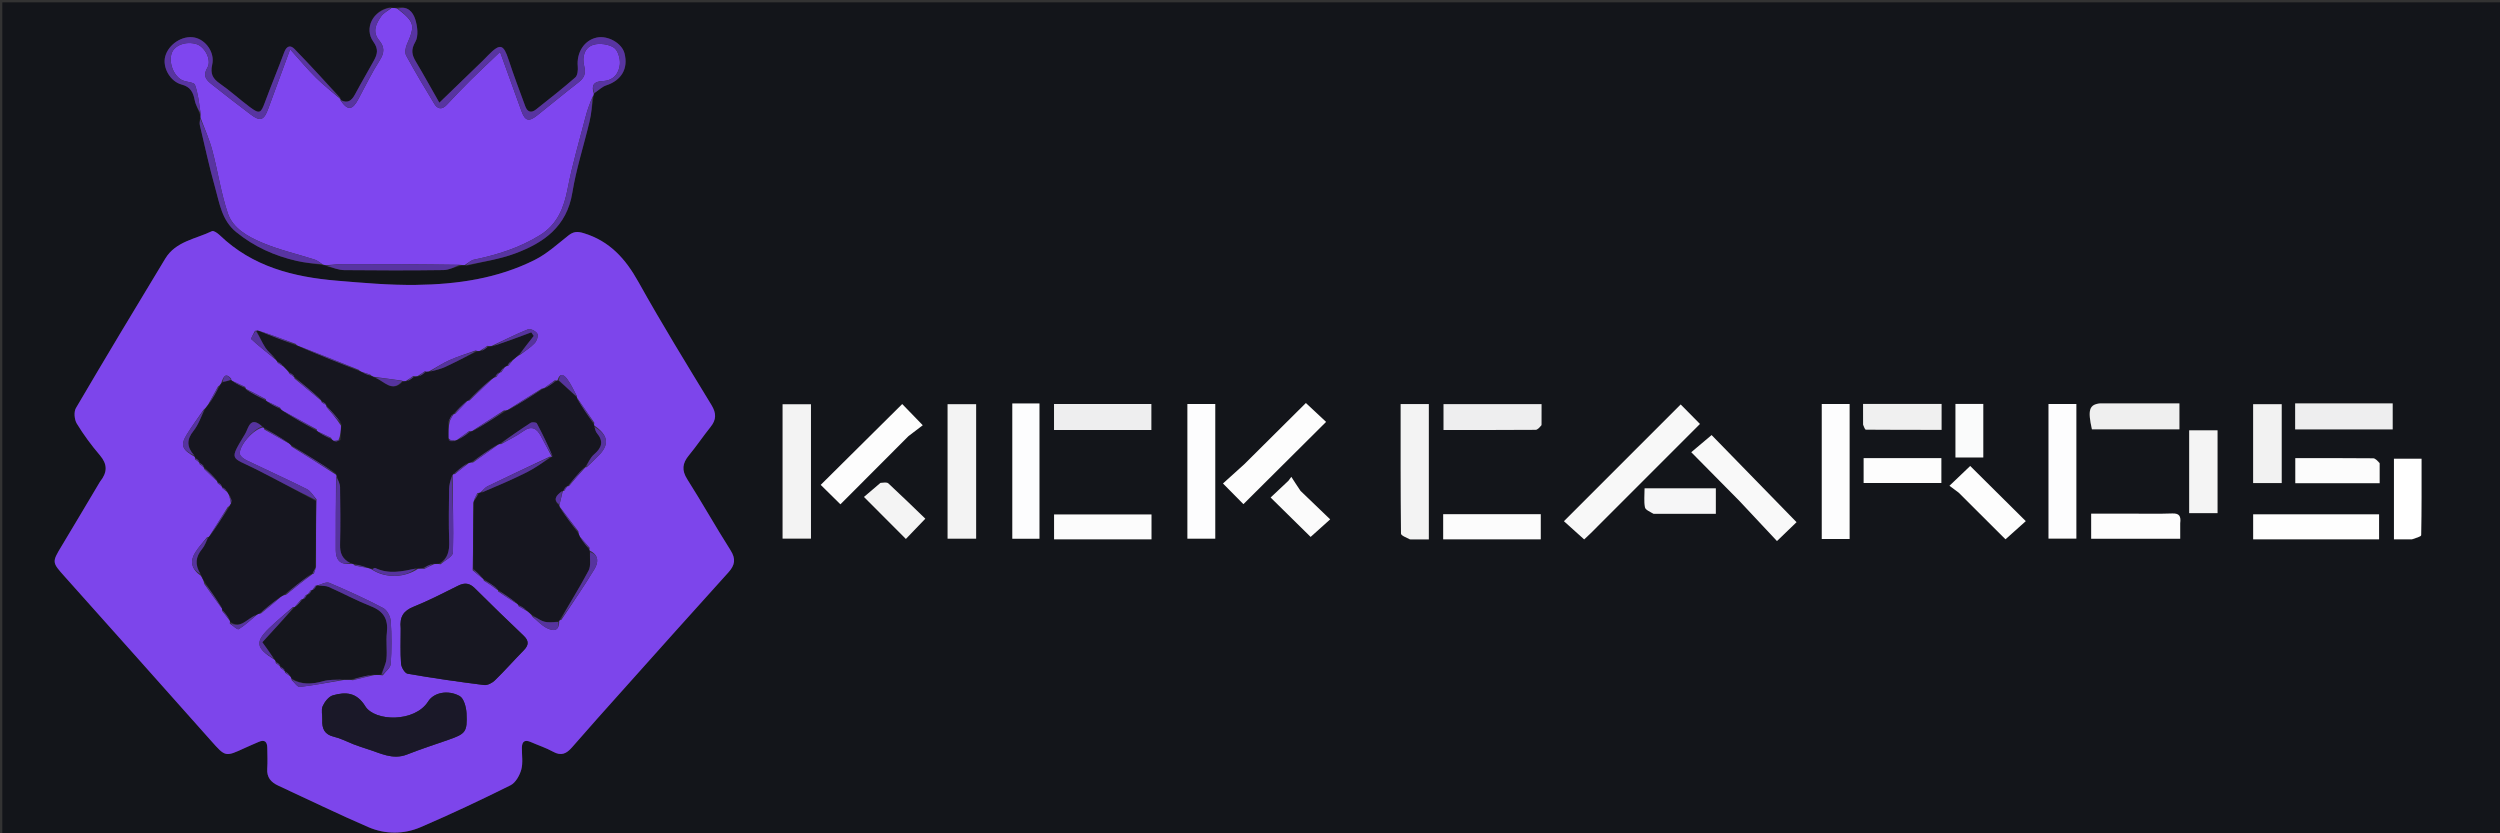 <svg version="1.1" id="Layer_1" xmlns="http://www.w3.org/2000/svg" xmlns:xlink="http://www.w3.org/1999/xlink" x="0px" y="0px"
	 width="120%" viewBox="0 0 1080 360" enable-background="new 0 0 1080 360" xml:space="preserve">
<rect x="0" y="0" width="1080" height="360" fill="#333333" stroke="none"/>
<path fill="#13151A" opacity="1" stroke="none" 
	d="
M820,361 
	C546.667,361 273.833,361 1,361 
	C1,241 1,121 1,1 
	C361,1 721,1 1081,1 
	C1081,121 1081,241 1081,361 
	C994.167,361 907.333,361 820,361 
M147,42.999 
	C147,42.999 147.126,42.872 147.011,42.194 
	C140.431,35.168 133.927,28.068 127.221,21.164 
	C125.431,19.322 123.793,19.881 122.807,22.537 
	C120.103,29.817 117.109,36.99 114.421,44.276 
	C112.684,48.982 112.099,49.358 107.952,46.27 
	C103.562,43 99.51,39.263 95.023,36.143 
	C91.907,33.977 90.75,31.924 91.668,27.926 
	C92.885,22.624 88.849,17.165 83.993,16.206 
	C78.821,15.185 72.794,19.101 71.371,24.406 
	C70.12,29.071 73.461,35.206 78.505,36.529 
	C82.24,37.509 83.453,39.819 84.103,43.218 
	C84.512,45.358 85.687,47.351 86.535,49.942 
	C86.588,50.293 86.641,50.643 86.32,51.603 
	C86.318,52.43 86.152,53.296 86.338,54.078 
	C88.463,63.026 90.387,72.033 92.886,80.877 
	C94.837,87.781 95.781,95.169 102.043,100.263 
	C109.801,106.573 118.571,110.511 128.189,112.711 
	C131.805,113.539 135.534,113.872 139.827,114.565 
	C140.246,114.562 140.665,114.558 141.554,115.16 
	C143.953,115.695 146.347,116.667 148.751,116.692 
	C163.005,116.839 177.262,116.871 191.514,116.672 
	C193.99,116.637 196.449,115.32 199.548,114.643 
	C199.965,114.581 200.382,114.52 201.638,114.763 
	C208.611,113.056 215.822,111.989 222.506,109.505 
	C234.893,104.902 244.875,97.904 247.255,83.204 
	C248.935,72.829 252.26,62.727 254.685,52.464 
	C255.493,49.044 255.788,45.502 256.426,41.49 
	C256.453,41.133 256.48,40.776 257.055,40.017 
	C258.668,38.94 260.143,37.442 261.918,36.86 
	C268.463,34.715 271.486,29.611 269.776,23.01 
	C268.648,18.657 262.628,15.23 257.842,16.218 
	C252.409,17.339 249.017,22.672 249.594,28.683 
	C249.746,30.266 249.523,32.581 248.514,33.464 
	C243.025,38.27 237.251,42.754 231.542,47.305 
	C229.425,48.992 227.809,48.341 226.923,45.928 
	C224.474,39.262 221.938,32.621 219.733,25.873 
	C217.5,19.043 216.093,18.613 210.982,23.775 
	C210.162,24.603 209.367,25.456 208.53,26.265 
	C202.473,32.124 196.408,37.975 189.795,44.359 
	C186.35,38.309 183.103,32.414 179.659,26.637 
	C177.919,23.721 177.417,21.518 179.426,18.065 
	C180.864,15.595 180.336,11.337 179.371,8.295 
	C178.41,5.268 176.068,2.337 171.158,3.366 
	C170.499,3.392 169.839,3.417 168.428,3.202 
	C161.178,4.396 157.12,12.256 161.324,18.057 
	C163.592,21.185 163.018,23.44 161.55,26.12 
	C158.86,31.032 155.996,35.851 153.358,40.79 
	C151.865,43.586 150.091,44.818 147,42.999 
M43.027,208.413 
	C37.579,217.545 32.163,226.695 26.675,235.803 
	C22.371,242.944 22.395,242.864 28.067,249.211 
	C49.132,272.782 70.175,296.373 91.173,320.005 
	C97.379,326.989 97.294,327.052 105.765,323.124 
	C107.718,322.219 109.716,321.413 111.681,320.532 
	C114.338,319.34 115.442,320.438 115.468,323.088 
	C115.498,326.087 115.652,329.098 115.449,332.083 
	C115.192,335.842 117.058,337.946 120.237,339.411 
	C133.194,345.384 146.015,351.669 159.113,357.313 
	C166.452,360.476 174.434,360.475 181.773,357.313 
	C194.869,351.67 207.786,345.584 220.552,339.229 
	C222.737,338.141 224.498,334.987 225.197,332.443 
	C226.006,329.493 225.405,326.162 225.455,322.997 
	C225.498,320.226 226.785,319.446 229.337,320.572 
	C232.527,321.981 235.893,323.055 238.925,324.739 
	C242.44,326.692 244.712,325.613 247.109,322.851 
	C254.305,314.557 261.646,306.387 268.967,298.201 
	C284.163,281.213 299.334,264.202 314.634,247.307 
	C317.515,244.126 317.982,241.474 315.565,237.67 
	C309.154,227.581 303.3,217.138 296.895,207.044 
	C294.402,203.116 294.795,200.11 297.597,196.712 
	C300.873,192.74 303.752,188.442 306.974,184.422 
	C309.511,181.255 309.497,178.495 307.334,174.939 
	C296.637,157.354 285.833,139.815 275.822,121.84 
	C270.24,111.817 263.418,104.163 252.144,100.724 
	C249.309,99.859 247.666,100.059 245.484,101.785 
	C240.821,105.473 236.305,109.615 231.065,112.253 
	C215.001,120.342 197.494,122.844 179.773,123.078 
	C168.337,123.228 156.86,122.21 145.44,121.246 
	C126.73,119.667 109.045,115.185 94.93,101.608 
	C94.029,100.742 92.285,99.516 91.607,99.846 
	C84.566,103.266 75.935,104.22 71.402,111.711 
	C58.421,133.16 45.498,154.646 32.812,176.27 
	C31.841,177.925 32.123,181.25 33.173,182.978 
	C36.094,187.789 39.491,192.37 43.148,196.659 
	C46.446,200.527 46.5,203.994 43.027,208.413 
M687.487,230.044 
	C703.236,214.292 718.985,198.54 734.375,183.148 
	C731.366,180.104 728.533,177.239 726.054,174.732 
	C709.414,191.372 692.634,208.151 675.627,225.158 
	C678.303,227.565 681.225,230.194 684.367,233.021 
	C685.096,232.338 686.042,231.451 687.487,230.044 
M609.583,233.025 
	C612.177,233.025 614.772,233.025 617.251,233.025 
	C617.251,213.102 617.251,193.798 617.251,174.55 
	C613.048,174.55 609.285,174.55 605.08,174.55 
	C605.08,193.383 605.033,211.942 605.231,230.498 
	C605.24,231.352 607.451,232.183 609.583,233.025 
M338.078,194.5 
	C338.078,207.262 338.078,220.023 338.078,232.682 
	C342.604,232.682 346.504,232.682 350.336,232.682 
	C350.336,213.105 350.336,193.871 350.336,174.65 
	C346.078,174.65 342.184,174.65 338.078,174.65 
	C338.078,181.185 338.078,187.343 338.078,194.5 
M421.687,214.499 
	C421.687,201.23 421.687,187.96 421.687,174.624 
	C417.14,174.624 413.246,174.624 409.361,174.624 
	C409.361,194.225 409.361,213.472 409.361,232.715 
	C413.55,232.715 417.45,232.715 421.687,232.715 
	C421.687,226.774 421.687,221.136 421.687,214.499 
M799.027,227.401 
	C799.027,209.844 799.027,192.288 799.027,174.532 
	C794.778,174.532 791.035,174.532 787.006,174.532 
	C787.006,194.062 787.006,213.369 787.006,232.839 
	C791.015,232.839 794.771,232.839 799.027,232.839 
	C799.027,231.254 799.027,229.816 799.027,227.401 
M884.959,194.5 
	C884.959,207.23 884.959,219.96 884.959,232.688 
	C889.356,232.688 893.243,232.688 896.982,232.688 
	C896.982,213.166 896.982,193.96 896.982,174.533 
	C892.96,174.533 889.219,174.533 884.959,174.533 
	C884.959,180.983 884.959,187.242 884.959,194.5 
M442.557,174.308 
	C440.787,174.308 439.016,174.308 437.321,174.308 
	C437.321,194.242 437.321,213.575 437.321,232.742 
	C441.454,232.742 445.222,232.742 449.044,232.742 
	C449.044,213.269 449.044,194.056 449.044,174.308 
	C447.048,174.308 445.266,174.308 442.557,174.308 
M512.959,189.505 
	C512.959,203.897 512.959,218.289 512.959,232.691 
	C517.346,232.691 521.233,232.691 524.987,232.691 
	C524.987,213.173 524.987,193.967 524.987,174.536 
	C520.97,174.536 517.228,174.536 512.959,174.536 
	C512.959,179.309 512.959,183.908 512.959,189.505 
M751.763,216.736 
	C757.156,222.504 762.549,228.272 767.649,233.726 
	C771.424,230.088 774.15,227.461 776.098,225.584 
	C763.617,212.784 751.145,199.993 739.411,187.959 
	C736.489,190.421 733.518,192.924 730.632,195.356 
	C737.715,202.525 744.489,209.381 751.763,216.736 
M537.297,200.797 
	C534.34,203.458 531.383,206.119 528.334,208.863 
	C531.789,212.356 534.573,215.17 537.155,217.78 
	C549.074,205.921 560.839,194.216 572.857,182.258 
	C570.047,179.63 567.169,176.939 564.142,174.108 
	C555.442,182.756 546.619,191.526 537.297,200.797 
M987.506,233.001 
	C1000.916,233.001 1014.325,233.001 1027.762,233.001 
	C1027.762,229.055 1027.762,225.645 1027.762,222.183 
	C1009.499,222.183 991.474,222.183 973.371,222.183 
	C973.371,225.869 973.371,229.264 973.371,233.001 
	C977.922,233.001 982.216,233.001 987.506,233.001 
M392.676,188.178 
	C394.769,186.603 396.862,185.027 398.619,183.704 
	C394.816,179.778 392.088,176.962 389.76,174.559 
	C377.968,186.252 366.19,197.933 354.559,209.467 
	C357.25,212.121 360.039,214.873 363.063,217.857 
	C372.718,208.18 382.447,198.429 392.676,188.178 
M468.513,185.759 
	C478.086,185.759 487.659,185.759 497.382,185.759 
	C497.382,181.666 497.382,178.143 497.382,174.524 
	C483.157,174.524 469.297,174.524 455.337,174.524 
	C455.337,178.333 455.337,181.87 455.337,185.758 
	C459.611,185.758 463.565,185.758 468.513,185.759 
M665.943,183.209 
	C665.943,180.307 665.943,177.404 665.943,174.597 
	C651.278,174.597 637.408,174.597 623.608,174.597 
	C623.608,178.474 623.608,182.001 623.608,185.753 
	C637.149,185.753 650.26,185.783 663.371,185.683 
	C664.225,185.676 665.072,184.667 665.943,183.209 
M1020.487,174.255 
	C1010.784,174.255 1001.082,174.255 991.508,174.255 
	C991.508,178.533 991.508,181.944 991.508,185.511 
	C1005.703,185.511 1019.568,185.511 1033.637,185.511 
	C1033.637,181.731 1033.637,178.201 1033.637,174.255 
	C1029.386,174.255 1025.433,174.255 1020.487,174.255 
M957.973,211.471 
	C957.973,202.909 957.973,194.348 957.973,185.914 
	C953.399,185.914 949.526,185.914 945.725,185.914 
	C945.725,198.105 945.725,209.864 945.725,221.663 
	C949.896,221.663 953.791,221.663 957.973,221.663 
	C957.973,218.394 957.973,215.426 957.973,211.471 
M634.526,233.005 
	C644.916,233.005 655.307,233.005 665.604,233.005 
	C665.604,228.951 665.604,225.553 665.604,222.145 
	C651.42,222.145 637.543,222.145 623.461,222.145 
	C623.461,225.789 623.461,229.181 623.461,233.005 
	C626.975,233.005 630.256,233.005 634.526,233.005 
M485.483,233.005 
	C489.418,233.005 493.352,233.005 497.438,233.005 
	C497.438,229.104 497.438,225.709 497.438,222.244 
	C483.194,222.244 469.211,222.244 455.358,222.244 
	C455.358,225.999 455.358,229.396 455.358,233.005 
	C465.274,233.005 474.881,233.005 485.483,233.005 
M906.786,174.257 
	C902.504,174.765 901.844,177.152 903.709,185.47 
	C916.277,185.47 928.853,185.47 941.507,185.47 
	C941.507,181.644 941.507,178.112 941.507,174.257 
	C929.999,174.257 918.865,174.257 906.786,174.257 
M985.692,190.502 
	C985.692,185.233 985.692,179.964 985.692,174.611 
	C981.156,174.611 977.265,174.611 973.356,174.611 
	C973.356,186.194 973.356,197.431 973.356,208.693 
	C977.538,208.693 981.433,208.693 985.692,208.693 
	C985.692,202.764 985.692,197.132 985.692,190.502 
M941.844,225.618 
	C942.225,222.979 941.48,221.716 938.421,221.826 
	C932.099,222.054 925.762,221.895 919.431,221.895 
	C914.014,221.895 908.597,221.895 903.388,221.895 
	C903.388,226.035 903.388,229.439 903.388,232.724 
	C916.321,232.724 928.913,232.724 941.844,232.724 
	C941.844,230.484 941.844,228.519 941.844,225.618 
M1042.405,232.999 
	C1043.639,232.396 1045.936,231.814 1045.948,231.186 
	C1046.167,220.161 1046.107,209.13 1046.107,198.161 
	C1041.702,198.161 1037.955,198.161 1034.186,198.161 
	C1034.186,209.874 1034.186,221.347 1034.186,232.999 
	C1036.832,232.999 1039.138,232.999 1042.405,232.999 
M804.86,183.851 
	C805.262,184.464 805.66,185.608 806.067,185.612 
	C816.973,185.709 827.88,185.69 838.759,185.69 
	C838.759,181.615 838.759,178.177 838.759,174.503 
	C827.452,174.503 816.382,174.503 804.847,174.503 
	C804.847,177.393 804.847,180.189 804.86,183.851 
M846.388,213.057 
	C853.19,219.835 859.991,226.614 866.371,232.972 
	C869.543,230.132 872.437,227.541 875.127,225.132 
	C866.917,216.984 858.924,209.052 851.128,201.314 
	C848.527,203.795 845.711,206.482 842.173,209.859 
	C843.467,210.792 844.679,211.667 846.388,213.057 
M1028,199.653 
	C1027.07,199.075 1026.145,198.002 1025.208,197.993 
	C1013.971,197.876 1002.733,197.917 991.573,197.917 
	C991.573,202.001 991.573,205.389 991.573,208.733 
	C1003.842,208.733 1015.756,208.733 1028.005,208.733 
	C1028.005,205.87 1028.005,203.241 1028,199.653 
M714.776,221.96 
	C723.537,221.96 732.298,221.96 741.236,221.96 
	C741.236,218.022 741.236,214.495 741.236,210.95 
	C730.844,210.95 720.804,210.95 710.465,210.95 
	C710.465,213.906 710.135,216.606 710.619,219.151 
	C710.828,220.252 712.719,221.034 714.776,221.96 
M824.496,197.921 
	C818.08,197.921 811.664,197.921 805.094,197.921 
	C805.094,201.774 805.094,205.163 805.094,208.653 
	C816.461,208.653 827.613,208.653 838.664,208.653 
	C838.664,204.932 838.664,201.538 838.664,197.921 
	C834.073,197.921 829.782,197.921 824.496,197.921 
M380.13,208.837 
	C377.752,210.854 375.374,212.871 373.241,214.681 
	C379.873,221.329 385.705,227.177 391.333,232.82 
	C393.857,230.192 396.547,227.39 399.731,224.075 
	C394.579,219.115 389.251,213.898 383.777,208.837 
	C383.13,208.238 381.686,208.5 380.13,208.837 
M844.763,188.442 
	C844.763,191.537 844.763,194.633 844.763,197.625 
	C849.168,197.625 853.046,197.625 856.776,197.625 
	C856.776,189.74 856.776,182.201 856.776,174.485 
	C852.736,174.485 848.995,174.485 844.763,174.485 
	C844.763,178.935 844.763,183.204 844.763,188.442 
M561.576,211.828 
	C560.335,209.888 559.093,207.948 557.852,206.008 
	C557.436,206.571 557.02,207.134 556.604,207.698 
	C553.848,210.289 551.093,212.881 548.917,214.927 
	C554.991,220.908 560.958,226.783 566.191,231.936 
	C568.538,229.83 571.331,227.323 574.626,224.365 
	C570.44,220.346 566.267,216.34 561.576,211.828 
z"/>
<path fill="#7D45EB" opacity="1" stroke="none" 
	d="
M43.203,208.089 
	C46.5,203.994 46.446,200.527 43.148,196.659 
	C39.491,192.37 36.094,187.789 33.173,182.978 
	C32.123,181.25 31.841,177.925 32.812,176.27 
	C45.498,154.646 58.421,133.16 71.402,111.711 
	C75.935,104.22 84.566,103.266 91.607,99.846 
	C92.285,99.516 94.029,100.742 94.93,101.608 
	C109.045,115.185 126.73,119.667 145.44,121.246 
	C156.86,122.21 168.337,123.228 179.773,123.078 
	C197.494,122.844 215.001,120.342 231.065,112.253 
	C236.305,109.615 240.821,105.473 245.484,101.785 
	C247.666,100.059 249.309,99.859 252.144,100.724 
	C263.418,104.163 270.24,111.817 275.822,121.84 
	C285.833,139.815 296.637,157.354 307.334,174.939 
	C309.497,178.495 309.511,181.255 306.974,184.422 
	C303.752,188.442 300.873,192.74 297.597,196.712 
	C294.795,200.11 294.402,203.116 296.895,207.044 
	C303.3,217.138 309.154,227.581 315.565,237.67 
	C317.982,241.474 317.515,244.126 314.634,247.307 
	C299.334,264.202 284.163,281.213 268.967,298.201 
	C261.646,306.387 254.305,314.557 247.109,322.851 
	C244.712,325.613 242.44,326.692 238.925,324.739 
	C235.893,323.055 232.527,321.981 229.337,320.572 
	C226.785,319.446 225.498,320.226 225.455,322.997 
	C225.405,326.162 226.006,329.493 225.197,332.443 
	C224.498,334.987 222.737,338.141 220.552,339.229 
	C207.786,345.584 194.869,351.67 181.773,357.313 
	C174.434,360.475 166.452,360.476 159.113,357.313 
	C146.015,351.669 133.194,345.384 120.237,339.411 
	C117.058,337.946 115.192,335.842 115.449,332.083 
	C115.652,329.098 115.498,326.087 115.468,323.088 
	C115.442,320.438 114.338,319.34 111.681,320.532 
	C109.716,321.413 107.718,322.219 105.765,323.124 
	C97.294,327.052 97.379,326.989 91.173,320.005 
	C70.175,296.373 49.132,272.782 28.067,249.211 
	C22.395,242.864 22.371,242.944 26.675,235.803 
	C32.163,226.695 37.579,217.545 43.203,208.089 
M86.096,199.88 
	C86.096,199.88 86.253,199.788 86.17,200.473 
	C86.836,200.922 87.502,201.371 88.016,201.984 
	C88.016,201.984 88.183,201.833 88.123,202.538 
	C90.035,204.392 91.948,206.247 93.938,208.056 
	C93.938,208.056 93.901,208.138 93.99,208.733 
	C94.583,209.205 95.175,209.677 95.84,210.16 
	C95.84,210.16 95.85,210.232 95.953,210.804 
	C96.534,211.255 97.116,211.706 98.163,212.566 
	C98.621,213.239 99.079,213.912 99.248,215.188 
	C99.432,215.782 99.616,216.377 99.75,217.531 
	C99.513,218.03 99.275,218.529 98.35,219.089 
	C95.741,223.203 93.131,227.318 90.356,231.785 
	C90.356,231.785 90.105,232.081 89.409,232.109 
	C87.719,234.263 85.837,236.296 84.382,238.598 
	C82.009,242.35 82.512,245.713 86.794,248.785 
	C87.365,249.716 87.937,250.646 88.275,252.298 
	C90.807,255.896 93.34,259.494 95.96,263.023 
	C95.96,263.023 95.899,263.116 95.902,263.835 
	C96.98,265.188 98.059,266.541 99.323,268.236 
	C99.323,268.236 99.425,268.612 99.249,269.377 
	C100.573,270.247 102.53,272.163 103.113,271.81 
	C105.88,270.133 108.271,267.839 111.16,265.442 
	C111.432,265.259 111.725,265.121 112.744,265.003 
	C115.545,262.75 118.346,260.497 121.44,257.763 
	C121.898,257.452 122.356,257.141 123.552,256.956 
	C127.319,253.922 131.085,250.888 134.998,248 
	C134.998,248 134.855,247.851 135.581,247.855 
	C135.874,247.094 136.167,246.333 136.532,244.696 
	C136.511,235.272 136.49,225.848 136.742,215.709 
	C135.361,214.203 134.258,212.14 132.551,211.286 
	C124.002,207.007 115.274,203.085 106.664,198.923 
	C105.457,198.34 103.822,197.245 103.647,196.179 
	C103.064,192.645 109.533,185.245 113.783,184.648 
	C113.783,184.648 114.133,184.835 114.172,185.536 
	C117.605,187.487 121.037,189.438 124.964,191.641 
	C125.254,191.871 125.544,192.101 126.008,192.96 
	C132.391,196.929 138.775,200.898 145.365,205.217 
	C145.365,205.217 145.468,205.61 145.159,206.569 
	C145.109,216.88 144.993,227.192 145.043,237.504 
	C145.063,241.54 146.643,244.305 151.94,243.51 
	C152.292,243.563 152.644,243.616 153.271,244.316 
	C154.831,244.64 156.392,244.965 158.666,245.313 
	C159.363,245.457 160.06,245.601 161.101,246.321 
	C166.778,249.829 174.857,249.602 180.645,245.683 
	C181.287,245.606 181.928,245.529 183.296,245.772 
	C184.532,245.12 185.767,244.468 187.643,243.688 
	C188.292,243.612 188.941,243.537 190.353,243.768 
	C192.209,242.078 195.617,240.435 195.669,238.691 
	C196,227.66 195.587,216.606 195.542,205.147 
	C195.542,205.147 195.767,204.781 196.489,204.821 
	C198.372,203.3 200.256,201.778 202.616,199.988 
	C202.959,199.868 203.303,199.747 204.375,199.798 
	C207.958,197.274 211.541,194.75 215.408,191.955 
	C215.408,191.955 215.748,191.762 216.489,191.875 
	C219.631,190.071 222.95,188.512 225.87,186.402 
	C229.64,183.677 231.872,184.964 233.746,188.549 
	C235.276,191.477 236.902,194.355 238.408,197.358 
	C238.408,197.358 238.288,197.406 237.55,197.243 
	C228.543,201.514 219.519,205.75 210.552,210.103 
	C209.486,210.62 208.731,211.778 207.403,212.83 
	C207.403,212.83 206.954,212.966 206.231,213 
	C205.629,214.126 205.027,215.251 204.423,217.264 
	C204.421,226.72 204.42,236.175 204.18,246.347 
	C205.526,247.499 206.872,248.652 208.581,249.947 
	C208.581,249.947 208.909,250.157 209.014,250.826 
	C211.067,252.15 213.12,253.473 215.072,254.982 
	C215.072,254.982 215.199,254.814 215.175,255.513 
	C217.844,257.288 220.513,259.063 223.556,260.976 
	C223.556,260.976 223.893,261.189 223.99,261.872 
	C225.089,262.489 226.188,263.105 227.781,264.051 
	C228.566,264.646 229.351,265.241 230.145,266.54 
	C232.162,268.174 233.981,270.205 236.248,271.335 
	C238.712,272.563 241.66,273.074 241.591,268.169 
	C241.591,268.169 241.792,267.82 242.499,267.806 
	C247.292,260.524 252.277,253.358 256.775,245.899 
	C258.372,243.251 259.043,239.822 254.639,237.789 
	C254.639,237.789 254.526,237.409 254.741,236.689 
	C253.437,235.173 252.134,233.657 250.436,231.759 
	C250.209,231.261 249.981,230.764 249.862,229.537 
	C247.209,226.049 244.557,222.561 241.681,218.751 
	C241.681,218.751 241.551,218.381 241.813,217.593 
	C242.255,215.796 242.697,214 243.133,212.137 
	C243.133,212.137 243.199,212.13 243.79,212.004 
	C244.223,211.378 244.657,210.751 245.045,210.045 
	C245.045,210.045 245.126,210.091 245.793,209.991 
	C248.109,207.254 250.425,204.518 252.877,201.879 
	C252.877,201.879 252.779,201.743 253.474,201.819 
	C255.33,200.006 257.259,198.261 259.029,196.367 
	C263.332,191.76 262.604,187.837 256.667,183.765 
	C256.667,183.765 256.567,183.383 256.758,182.658 
	C254.287,179.041 251.815,175.423 249.249,171.777 
	C249.249,171.777 249.219,171.682 249.155,170.982 
	C247.821,168.578 246.707,166.011 245.077,163.829 
	C244.014,162.406 242.074,160.293 240.786,164.392 
	C240.786,164.392 240.421,164.512 239.719,164.266 
	C238.092,165.424 236.465,166.581 234.832,167.81 
	C234.832,167.81 234.76,167.819 234.042,167.863 
	C229.307,170.803 224.573,173.742 219.412,177.034 
	C219.086,177.204 218.761,177.375 217.713,177.285 
	C213.174,180.231 208.635,183.178 203.755,186.32 
	C203.755,186.32 203.378,186.429 202.671,186.228 
	C201.061,187.381 199.451,188.535 197.413,190.05 
	C197.085,190.227 196.757,190.403 195.614,190.207 
	C195.021,190.185 194.427,190.163 193.646,189.249 
	C193.667,186.835 193.688,184.421 194.368,181.759 
	C194.848,180.783 195.327,179.807 195.98,178.951 
	C195.98,178.951 195.825,178.808 196.529,178.858 
	C198.388,176.954 200.247,175.05 202.067,173.067 
	C202.067,173.067 202.146,173.106 202.833,173.027 
	C205.931,170.095 209.03,167.164 212.501,163.828 
	C212.911,163.468 213.321,163.107 214.423,162.834 
	C214.883,162.162 215.342,161.49 215.94,160.975 
	C215.94,160.975 215.827,160.8 216.51,160.848 
	C216.965,160.183 217.421,159.517 218.194,158.493 
	C218.443,158.289 218.719,158.13 219.651,157.975 
	C220.12,157.349 220.59,156.723 221.491,155.652 
	C222.397,154.815 223.304,153.978 224.907,153.119 
	C226.956,151.527 229.212,150.129 230.969,148.262 
	C231.88,147.293 232.651,145.081 232.147,144.176 
	C231.532,143.071 229.152,141.845 228.159,142.239 
	C222.916,144.323 217.869,146.9 212.178,149.537 
	C211.772,149.61 211.366,149.683 210.573,149.377 
	C209.637,150.045 208.701,150.714 207.189,151.61 
	C206.783,151.684 206.378,151.758 205.489,151.387 
	C201.701,152.771 197.832,153.969 194.152,155.596 
	C191.233,156.887 188.545,158.703 185.176,160.514 
	C184.77,160.59 184.363,160.666 183.573,160.363 
	C182.635,161.025 181.698,161.688 180.185,162.579 
	C179.779,162.648 179.373,162.717 178.578,162.4 
	C177.642,163.075 176.705,163.75 175.196,164.659 
	C174.791,164.73 174.385,164.801 173.499,164.415 
	C169.674,163.886 165.85,163.357 161.41,162.755 
	C161.017,162.632 160.624,162.51 160.023,161.873 
	C159.026,161.514 158.029,161.154 156.416,160.708 
	C156.024,160.576 155.632,160.445 154.948,159.742 
	C146.484,156.351 138.02,152.96 129.033,149.49 
	C128.691,149.405 128.349,149.32 127.726,148.557 
	C122.498,146.611 117.269,144.665 111.446,142.78 
	C111.251,142.821 111.056,142.862 110.139,142.914 
	C109.578,144.158 108.254,146.224 108.573,146.521 
	C111.836,149.553 115.367,152.298 119.182,155.47 
	C119.424,155.7 119.666,155.93 120.004,156.769 
	C120.64,157.199 121.276,157.63 122.466,158.332 
	C123.352,159.171 124.239,160.01 125.135,161.533 
	C125.817,161.952 126.5,162.37 127.07,162.968 
	C127.07,162.968 127.209,162.809 127.183,163.501 
	C131.046,166.717 134.909,169.934 138.843,173.159 
	C138.843,173.159 138.852,173.23 138.976,173.827 
	C139.621,174.241 140.266,174.654 140.992,175.015 
	C140.992,175.015 140.931,175.089 140.997,175.769 
	C143.082,178.181 145.166,180.594 147.309,183.889 
	C147.238,185.95 147.166,188.012 146.218,190.069 
	C145.666,190.247 145.114,190.426 144.041,190.406 
	C143.735,190.197 143.428,189.988 142.978,189.119 
	C141.184,188.237 139.391,187.354 137.21,186.366 
	C137.21,186.366 136.858,186.175 136.827,185.47 
	C132.067,182.843 127.306,180.216 122.034,177.384 
	C121.732,177.177 121.431,176.97 120.985,176.106 
	C119.196,175.212 117.408,174.318 115.238,173.326 
	C115.238,173.326 114.888,173.145 114.841,172.44 
	C111.949,170.915 109.056,169.389 106.077,167.902 
	C106.077,167.902 106.122,167.819 105.971,167.155 
	C104.166,166.291 102.361,165.426 100.179,164.449 
	C100.179,164.449 99.842,164.246 99.847,163.556 
	C97.502,160.925 96.586,162.521 95.6,165.355 
	C95.348,165.873 95.096,166.392 94.163,167.007 
	C92.847,169.414 91.531,171.82 89.91,174.761 
	C89.456,175.441 89.002,176.122 87.938,177.016 
	C85.541,180.52 83.01,183.94 80.78,187.547 
	C77.841,192.301 78.551,194.226 84.122,197.355 
	C84.122,197.355 84.311,197.676 84.208,198.376 
	C84.879,198.833 85.551,199.291 86.096,199.88 
M134.892,254.892 
	C134.892,254.892 134.821,254.879 134.234,254.982 
	C133.777,255.584 133.319,256.185 132.852,256.856 
	C132.852,256.856 132.782,256.857 132.195,256.96 
	C131.751,257.569 131.307,258.178 130.849,258.856 
	C130.849,258.856 130.78,258.852 130.104,258.951 
	C129.175,260.053 128.246,261.154 127.258,262.258 
	C127.258,262.258 127.253,262.317 126.559,262.211 
	C123.116,265.264 119.562,268.201 116.254,271.394 
	C110.102,277.334 110.56,280.023 118.651,285.049 
	C118.893,285.245 119.078,285.485 119.135,286.455 
	C119.81,286.915 120.485,287.375 120.997,287.975 
	C120.997,287.975 121.169,287.847 121.125,288.524 
	C121.791,288.974 122.457,289.425 123,289.998 
	C123,289.998 123.126,289.878 123.109,290.555 
	C123.773,291.01 124.436,291.465 125.466,292.238 
	C125.675,292.49 125.835,292.77 126.034,293.816 
	C127.21,294.851 128.5,296.879 129.542,296.758 
	C135.729,296.044 141.859,294.831 148.726,293.705 
	C149.687,293.648 150.647,293.591 152.474,293.85 
	C155.318,293.138 158.162,292.427 161.717,291.634 
	C162.669,291.573 163.621,291.513 165.353,291.762 
	C166.557,290.114 168.679,288.529 168.799,286.806 
	C169.225,280.681 169.236,274.491 168.816,268.366 
	C168.678,266.357 167.227,263.562 165.557,262.685 
	C157.983,258.706 150.179,255.134 142.294,251.804 
	C140.902,251.216 138.73,252.477 136.968,252.963 
	C136.968,252.963 136.887,252.918 136.286,253.007 
	C135.817,253.612 135.348,254.217 134.892,254.892 
M173.103,271.744 
	C173.108,276.738 172.883,281.749 173.254,286.716 
	C173.37,288.28 174.89,290.84 176.097,291.05 
	C187.057,292.956 198.077,294.544 209.117,295.93 
	C210.599,296.116 212.652,295.033 213.815,293.897 
	C218.094,289.718 222.053,285.214 226.247,280.945 
	C228.437,278.716 228.572,276.863 226.222,274.626 
	C219.118,267.861 212.063,261.042 205.116,254.117 
	C202.871,251.878 200.756,251.61 197.98,252.99 
	C191.593,256.167 185.235,259.461 178.629,262.122 
	C174.358,263.843 172.564,266.404 173.103,271.744 
M152.886,321.602 
	C154.765,322.252 156.626,322.966 158.529,323.54 
	C164.165,325.24 169.527,328.431 175.842,325.944 
	C181.699,323.638 187.697,321.684 193.646,319.616 
	C201.128,317.016 201.933,316.225 201.543,308.164 
	C201.417,305.543 200.4,301.689 198.546,300.674 
	C193.457,297.888 187.384,299.193 184.98,303.01 
	C179.217,312.162 161.879,311.748 157.767,305.06 
	C154.07,299.047 149.288,298.826 143.842,300.379 
	C142.019,300.899 140.245,303.17 139.399,305.065 
	C138.656,306.73 139.32,308.992 139.223,310.983 
	C139.038,314.753 140.176,317.336 144.297,318.282 
	C147.006,318.903 149.545,320.262 152.886,321.602 
z"/>
<path fill="#7F46EF" opacity="1" stroke="none" 
	d="
M169.179,3.443 
	C169.839,3.417 170.499,3.392 171.614,3.724 
	C179.154,9.552 179.421,10.935 175.766,19.231 
	C175.151,20.627 174.807,22.794 175.461,23.992 
	C179.329,31.075 183.452,38.024 187.66,44.913 
	C189.023,47.144 190.941,47.498 192.969,45.333 
	C196.365,41.707 199.793,38.106 203.321,34.61 
	C207.216,30.75 211.238,27.019 216.031,22.443 
	C219.481,31.967 222.399,39.929 225.246,47.915 
	C226.779,52.216 228.417,52.761 231.996,49.909 
	C237.959,45.16 243.832,40.295 249.858,35.628 
	C252.376,33.678 253.218,31.793 252.361,28.438 
	C251.432,24.805 252.34,20.571 256.344,19.357 
	C259.001,18.552 262.838,19.066 265.155,20.545 
	C266.91,21.665 267.986,25.314 267.786,27.706 
	C267.453,31.699 264.959,34.834 260.449,35.009 
	C256.572,35.159 255.335,36.803 256.507,40.42 
	C256.48,40.776 256.453,41.133 255.986,41.84 
	C254.686,44.925 253.705,47.628 252.985,50.399 
	C250.305,60.724 247.247,70.982 245.231,81.438 
	C243.622,89.786 240.821,96.878 233.323,101.551 
	C224.536,107.027 214.892,110.067 204.847,112.149 
	C203.4,112.449 202.143,113.666 200.799,114.458 
	C200.382,114.52 199.965,114.581 198.889,114.413 
	C181.633,114.145 165.036,114.088 148.439,114.093 
	C145.987,114.094 143.536,114.394 141.085,114.555 
	C140.665,114.558 140.246,114.562 139.357,114.192 
	C137.923,113.254 137.023,112.488 135.984,112.155 
	C128.341,109.706 120.427,107.913 113.085,104.774 
	C107.074,102.204 100.617,98.68 98.409,92.103 
	C95.461,83.316 94.13,74 91.732,65.01 
	C90.458,60.23 88.399,55.659 86.694,50.994 
	C86.641,50.643 86.588,50.293 86.678,49.243 
	C86.028,44.549 85.585,40.429 84.224,36.639 
	C83.827,35.535 80.765,35.478 78.999,34.757 
	C75.136,33.182 72.707,27.061 74.202,22.906 
	C75.438,19.471 80.504,17.667 84.94,19.082 
	C88.443,20.199 91.556,25.916 89.58,29.273 
	C87.331,33.094 89.44,34.794 91.741,36.638 
	C97.174,40.99 102.712,45.213 108.256,49.424 
	C112.452,52.61 114.041,52.026 115.892,46.936 
	C118.778,38.998 121.728,31.084 125.337,21.3 
	C129.599,26.025 132.856,29.971 136.476,33.55 
	C139.824,36.861 143.56,39.78 147.126,42.872 
	C147.126,42.872 147,42.999 147.047,43.296 
	C150.197,47.884 152.19,47.688 154.762,42.899 
	C157.81,37.222 160.625,31.393 164.081,25.973 
	C166.144,22.737 166.138,20.254 163.802,17.453 
	C160.686,13.716 162.476,10.194 164.697,7.008 
	C165.744,5.508 167.658,4.612 169.179,3.443 
z"/>
<path fill="#F8F8F8" opacity="1" stroke="none" 
	d="
M687.237,230.304 
	C686.042,231.451 685.096,232.338 684.367,233.021 
	C681.225,230.194 678.303,227.565 675.627,225.158 
	C692.634,208.151 709.414,191.372 726.054,174.732 
	C728.533,177.239 731.366,180.104 734.375,183.148 
	C718.985,198.54 703.236,214.292 687.237,230.304 
z"/>
<path fill="#F3F3F3" opacity="1" stroke="none" 
	d="
M609.11,233.024 
	C607.451,232.183 605.24,231.352 605.231,230.498 
	C605.033,211.942 605.08,193.383 605.08,174.55 
	C609.285,174.55 613.048,174.55 617.251,174.55 
	C617.251,193.798 617.251,213.102 617.251,233.025 
	C614.772,233.025 612.177,233.025 609.11,233.024 
z"/>
<path fill="#F3F3F3" opacity="1" stroke="none" 
	d="
M338.078,194 
	C338.078,187.343 338.078,181.185 338.078,174.65 
	C342.184,174.65 346.078,174.65 350.336,174.65 
	C350.336,193.871 350.336,213.105 350.336,232.682 
	C346.504,232.682 342.604,232.682 338.078,232.682 
	C338.078,220.023 338.078,207.262 338.078,194 
z"/>
<path fill="#F3F3F3" opacity="1" stroke="none" 
	d="
M421.687,214.999 
	C421.687,221.136 421.687,226.774 421.687,232.715 
	C417.45,232.715 413.55,232.715 409.361,232.715 
	C409.361,213.472 409.361,194.225 409.361,174.624 
	C413.246,174.624 417.14,174.624 421.687,174.624 
	C421.687,187.96 421.687,201.23 421.687,214.999 
z"/>
<path fill="#FDFDFE" opacity="1" stroke="none" 
	d="
M799.027,227.889 
	C799.027,229.816 799.027,231.254 799.027,232.839 
	C794.771,232.839 791.015,232.839 787.006,232.839 
	C787.006,213.369 787.006,194.062 787.006,174.532 
	C791.035,174.532 794.778,174.532 799.027,174.532 
	C799.027,192.288 799.027,209.844 799.027,227.889 
z"/>
<path fill="#FDFDFE" opacity="1" stroke="none" 
	d="
M884.959,194 
	C884.959,187.242 884.959,180.983 884.959,174.533 
	C889.219,174.533 892.96,174.533 896.982,174.533 
	C896.982,193.96 896.982,213.166 896.982,232.688 
	C893.243,232.688 889.356,232.688 884.959,232.688 
	C884.959,219.96 884.959,207.23 884.959,194 
z"/>
<path fill="#FDFDFE" opacity="1" stroke="none" 
	d="
M443.021,174.308 
	C445.266,174.308 447.048,174.308 449.044,174.308 
	C449.044,194.056 449.044,213.269 449.044,232.742 
	C445.222,232.742 441.454,232.742 437.321,232.742 
	C437.321,213.575 437.321,194.242 437.321,174.308 
	C439.016,174.308 440.787,174.308 443.021,174.308 
z"/>
<path fill="#FDFDFE" opacity="1" stroke="none" 
	d="
M512.959,189.006 
	C512.959,183.908 512.959,179.309 512.959,174.536 
	C517.228,174.536 520.97,174.536 524.987,174.536 
	C524.987,193.967 524.987,213.173 524.987,232.691 
	C521.233,232.691 517.346,232.691 512.959,232.691 
	C512.959,218.289 512.959,203.897 512.959,189.006 
z"/>
<path fill="#F9F9F9" opacity="1" stroke="none" 
	d="
M751.513,216.486 
	C744.489,209.381 737.715,202.525 730.632,195.356 
	C733.518,192.924 736.489,190.421 739.411,187.959 
	C751.145,199.993 763.617,212.784 776.098,225.584 
	C774.15,227.461 771.424,230.088 767.649,233.726 
	C762.549,228.272 757.156,222.504 751.513,216.486 
z"/>
<path fill="#FDFDFD" opacity="1" stroke="none" 
	d="
M537.547,200.546 
	C546.619,191.526 555.442,182.756 564.142,174.108 
	C567.169,176.939 570.047,179.63 572.857,182.258 
	C560.839,194.216 549.074,205.921 537.155,217.78 
	C534.573,215.17 531.789,212.356 528.334,208.863 
	C531.383,206.119 534.34,203.458 537.547,200.546 
z"/>
<path fill="#FEFEFE" opacity="1" stroke="none" 
	d="
M987.008,233.001 
	C982.216,233.001 977.922,233.001 973.371,233.001 
	C973.371,229.264 973.371,225.869 973.371,222.183 
	C991.474,222.183 1009.499,222.183 1027.762,222.183 
	C1027.762,225.645 1027.762,229.055 1027.762,233.001 
	C1014.325,233.001 1000.916,233.001 987.008,233.001 
z"/>
<path fill="#FDFDFD" opacity="1" stroke="none" 
	d="
M392.426,188.428 
	C382.447,198.429 372.718,208.18 363.063,217.857 
	C360.039,214.873 357.25,212.121 354.559,209.467 
	C366.19,197.933 377.968,186.252 389.76,174.559 
	C392.088,176.962 394.816,179.778 398.619,183.704 
	C396.862,185.027 394.769,186.603 392.426,188.428 
z"/>
<path fill="#5834A1" opacity="1" stroke="none" 
	d="
M256.781,40.219 
	C255.335,36.803 256.572,35.159 260.449,35.009 
	C264.959,34.834 267.453,31.699 267.786,27.706 
	C267.986,25.314 266.91,21.665 265.155,20.545 
	C262.838,19.066 259.001,18.552 256.344,19.357 
	C252.34,20.571 251.432,24.805 252.361,28.438 
	C253.218,31.793 252.376,33.678 249.858,35.628 
	C243.832,40.295 237.959,45.16 231.996,49.909 
	C228.417,52.761 226.779,52.216 225.246,47.915 
	C222.399,39.929 219.481,31.967 216.031,22.443 
	C211.238,27.019 207.216,30.75 203.321,34.61 
	C199.793,38.106 196.365,41.707 192.969,45.333 
	C190.941,47.498 189.023,47.144 187.66,44.913 
	C183.452,38.024 179.329,31.075 175.461,23.992 
	C174.807,22.794 175.151,20.627 175.766,19.231 
	C179.421,10.935 179.154,9.552 171.942,3.774 
	C176.068,2.337 178.41,5.268 179.371,8.295 
	C180.336,11.337 180.864,15.595 179.426,18.065 
	C177.417,21.518 177.919,23.721 179.659,26.637 
	C183.103,32.414 186.35,38.309 189.795,44.359 
	C196.408,37.975 202.473,32.124 208.53,26.265 
	C209.367,25.456 210.162,24.603 210.982,23.775 
	C216.093,18.613 217.5,19.043 219.733,25.873 
	C221.938,32.621 224.474,39.262 226.923,45.928 
	C227.809,48.341 229.425,48.992 231.542,47.305 
	C237.251,42.754 243.025,38.27 248.514,33.464 
	C249.523,32.581 249.746,30.266 249.594,28.683 
	C249.017,22.672 252.409,17.339 257.842,16.218 
	C262.628,15.23 268.648,18.657 269.776,23.01 
	C271.486,29.611 268.463,34.715 261.918,36.86 
	C260.143,37.442 258.668,38.94 256.781,40.219 
z"/>
<path fill="#EEEEEF" opacity="1" stroke="none" 
	d="
M468.016,185.759 
	C463.565,185.758 459.611,185.758 455.337,185.758 
	C455.337,181.87 455.337,178.333 455.337,174.524 
	C469.297,174.524 483.157,174.524 497.382,174.524 
	C497.382,178.143 497.382,181.666 497.382,185.759 
	C487.659,185.759 478.086,185.759 468.016,185.759 
z"/>
<path fill="#EEEEEF" opacity="1" stroke="none" 
	d="
M665.933,183.667 
	C665.072,184.667 664.225,185.676 663.371,185.683 
	C650.26,185.783 637.149,185.753 623.608,185.753 
	C623.608,182.001 623.608,178.474 623.608,174.597 
	C637.408,174.597 651.278,174.597 665.943,174.597 
	C665.943,177.404 665.943,180.307 665.933,183.667 
z"/>
<path fill="#EEEEEF" opacity="1" stroke="none" 
	d="
M1020.983,174.255 
	C1025.433,174.255 1029.386,174.255 1033.637,174.255 
	C1033.637,178.201 1033.637,181.731 1033.637,185.511 
	C1019.568,185.511 1005.703,185.511 991.508,185.511 
	C991.508,181.944 991.508,178.533 991.508,174.255 
	C1001.082,174.255 1010.784,174.255 1020.983,174.255 
z"/>
<path fill="#F4F4F4" opacity="1" stroke="none" 
	d="
M957.973,211.964 
	C957.973,215.426 957.973,218.394 957.973,221.663 
	C953.791,221.663 949.896,221.663 945.725,221.663 
	C945.725,209.864 945.725,198.105 945.725,185.914 
	C949.526,185.914 953.399,185.914 957.973,185.914 
	C957.973,194.348 957.973,202.909 957.973,211.964 
z"/>
<path fill="#FCFCFC" opacity="1" stroke="none" 
	d="
M634.031,233.005 
	C630.256,233.005 626.975,233.005 623.461,233.005 
	C623.461,229.181 623.461,225.789 623.461,222.145 
	C637.543,222.145 651.42,222.145 665.604,222.145 
	C665.604,225.553 665.604,228.951 665.604,233.005 
	C655.307,233.005 644.916,233.005 634.031,233.005 
z"/>
<path fill="#FCFCFC" opacity="1" stroke="none" 
	d="
M484.985,233.005 
	C474.881,233.005 465.274,233.005 455.358,233.005 
	C455.358,229.396 455.358,225.999 455.358,222.244 
	C469.211,222.244 483.194,222.244 497.438,222.244 
	C497.438,225.709 497.438,229.104 497.438,233.005 
	C493.352,233.005 489.418,233.005 484.985,233.005 
z"/>
<path fill="#EFEFEF" opacity="1" stroke="none" 
	d="
M907.259,174.257 
	C918.865,174.257 929.999,174.257 941.507,174.257 
	C941.507,178.112 941.507,181.644 941.507,185.47 
	C928.853,185.47 916.277,185.47 903.709,185.47 
	C901.844,177.152 902.504,174.765 907.259,174.257 
z"/>
<path fill="#F2F2F2" opacity="1" stroke="none" 
	d="
M985.692,191.001 
	C985.692,197.132 985.692,202.764 985.692,208.693 
	C981.433,208.693 977.538,208.693 973.356,208.693 
	C973.356,197.431 973.356,186.194 973.356,174.611 
	C977.265,174.611 981.156,174.611 985.692,174.611 
	C985.692,179.964 985.692,185.233 985.692,191.001 
z"/>
<path fill="#FDFDFD" opacity="1" stroke="none" 
	d="
M941.844,226.086 
	C941.844,228.519 941.844,230.484 941.844,232.724 
	C928.913,232.724 916.321,232.724 903.388,232.724 
	C903.388,229.439 903.388,226.035 903.388,221.895 
	C908.597,221.895 914.014,221.895 919.431,221.895 
	C925.762,221.895 932.099,222.054 938.421,221.826 
	C941.48,221.716 942.225,222.979 941.844,226.086 
z"/>
<path fill="#FFFFFF" opacity="1" stroke="none" 
	d="
M1041.925,232.999 
	C1039.138,232.999 1036.832,232.999 1034.186,232.999 
	C1034.186,221.347 1034.186,209.874 1034.186,198.161 
	C1037.955,198.161 1041.702,198.161 1046.107,198.161 
	C1046.107,209.13 1046.167,220.161 1045.948,231.186 
	C1045.936,231.814 1043.639,232.396 1041.925,232.999 
z"/>
<path fill="#F0F0F0" opacity="1" stroke="none" 
	d="
M804.854,183.419 
	C804.847,180.189 804.847,177.393 804.847,174.503 
	C816.382,174.503 827.452,174.503 838.759,174.503 
	C838.759,178.177 838.759,181.615 838.759,185.69 
	C827.88,185.69 816.973,185.709 806.067,185.612 
	C805.66,185.608 805.262,184.464 804.854,183.419 
z"/>
<path fill="#FDFDFD" opacity="1" stroke="none" 
	d="
M846.139,212.799 
	C844.679,211.667 843.467,210.792 842.173,209.859 
	C845.711,206.482 848.527,203.795 851.128,201.314 
	C858.924,209.052 866.917,216.984 875.127,225.132 
	C872.437,227.541 869.543,230.132 866.371,232.972 
	C859.991,226.614 853.19,219.835 846.139,212.799 
z"/>
<path fill="#FCFCFC" opacity="1" stroke="none" 
	d="
M1028.003,200.133 
	C1028.005,203.241 1028.005,205.87 1028.005,208.733 
	C1015.756,208.733 1003.842,208.733 991.573,208.733 
	C991.573,205.389 991.573,202.001 991.573,197.917 
	C1002.733,197.917 1013.971,197.876 1025.208,197.993 
	C1026.145,198.002 1027.07,199.075 1028.003,200.133 
z"/>
<path fill="#5834A1" opacity="1" stroke="none" 
	d="
M147.069,42.533 
	C143.56,39.78 139.824,36.861 136.476,33.55 
	C132.856,29.971 129.599,26.025 125.337,21.3 
	C121.728,31.084 118.778,38.998 115.892,46.936 
	C114.041,52.026 112.452,52.61 108.256,49.424 
	C102.712,45.213 97.174,40.99 91.741,36.638 
	C89.44,34.794 87.331,33.094 89.58,29.273 
	C91.556,25.916 88.443,20.199 84.94,19.082 
	C80.504,17.667 75.438,19.471 74.202,22.906 
	C72.707,27.061 75.136,33.182 78.999,34.757 
	C80.765,35.478 83.827,35.535 84.224,36.639 
	C85.585,40.429 86.028,44.549 86.67,48.977 
	C85.687,47.351 84.512,45.358 84.103,43.218 
	C83.453,39.819 82.24,37.509 78.505,36.529 
	C73.461,35.206 70.12,29.071 71.371,24.406 
	C72.794,19.101 78.821,15.185 83.993,16.206 
	C88.849,17.165 92.885,22.624 91.668,27.926 
	C90.75,31.924 91.907,33.977 95.023,36.143 
	C99.51,39.263 103.562,43 107.952,46.27 
	C112.099,49.358 112.684,48.982 114.421,44.276 
	C117.109,36.99 120.103,29.817 122.807,22.537 
	C123.793,19.881 125.431,19.322 127.221,21.164 
	C133.927,28.068 140.431,35.168 147.069,42.533 
z"/>
<path fill="#F6F6F7" opacity="1" stroke="none" 
	d="
M714.311,221.96 
	C712.719,221.034 710.828,220.252 710.619,219.151 
	C710.135,216.606 710.465,213.906 710.465,210.95 
	C720.804,210.95 730.844,210.95 741.236,210.95 
	C741.236,214.495 741.236,218.022 741.236,221.96 
	C732.298,221.96 723.537,221.96 714.311,221.96 
z"/>
<path fill="#FDFDFD" opacity="1" stroke="none" 
	d="
M824.994,197.921 
	C829.782,197.921 834.073,197.921 838.664,197.921 
	C838.664,201.538 838.664,204.932 838.664,208.653 
	C827.613,208.653 816.461,208.653 805.094,208.653 
	C805.094,205.163 805.094,201.774 805.094,197.921 
	C811.664,197.921 818.08,197.921 824.994,197.921 
z"/>
<path fill="#F4F4F4" opacity="1" stroke="none" 
	d="
M380.371,208.6 
	C381.686,208.5 383.13,208.238 383.777,208.837 
	C389.251,213.898 394.579,219.115 399.731,224.075 
	C396.547,227.39 393.857,230.192 391.333,232.82 
	C385.705,227.177 379.873,221.329 373.241,214.681 
	C375.374,212.871 377.752,210.854 380.371,208.6 
z"/>
<path fill="#FAFBFB" opacity="1" stroke="none" 
	d="
M844.763,187.957 
	C844.763,183.204 844.763,178.935 844.763,174.485 
	C848.995,174.485 852.736,174.485 856.776,174.485 
	C856.776,182.201 856.776,189.74 856.776,197.625 
	C853.046,197.625 849.168,197.625 844.763,197.625 
	C844.763,194.633 844.763,191.537 844.763,187.957 
z"/>
<path fill="#FBFBFB" opacity="1" stroke="none" 
	d="
M561.836,212.081 
	C566.267,216.34 570.44,220.346 574.626,224.365 
	C571.331,227.323 568.538,229.83 566.191,231.936 
	C560.958,226.783 554.991,220.908 548.917,214.927 
	C551.093,212.881 553.848,210.289 556.604,207.698 
	C557.02,207.134 557.436,206.571 557.852,206.008 
	C559.093,207.948 560.335,209.888 561.836,212.081 
z"/>
<path fill="#5834A1" opacity="1" stroke="none" 
	d="
M201.219,114.611 
	C202.143,113.666 203.4,112.449 204.847,112.149 
	C214.892,110.067 224.536,107.027 233.323,101.551 
	C240.821,96.878 243.622,89.786 245.231,81.438 
	C247.247,70.982 250.305,60.724 252.985,50.399 
	C253.705,47.628 254.686,44.925 255.932,42.103 
	C255.788,45.502 255.493,49.044 254.685,52.464 
	C252.26,62.727 248.935,72.829 247.255,83.204 
	C244.875,97.904 234.893,104.902 222.506,109.505 
	C215.822,111.989 208.611,113.056 201.219,114.611 
z"/>
<path fill="#5834A1" opacity="1" stroke="none" 
	d="
M86.507,51.299 
	C88.399,55.659 90.458,60.23 91.732,65.01 
	C94.13,74 95.461,83.316 98.409,92.103 
	C100.617,98.68 107.074,102.204 113.085,104.774 
	C120.427,107.913 128.341,109.706 135.984,112.155 
	C137.023,112.488 137.923,113.254 139.049,114.125 
	C135.534,113.872 131.805,113.539 128.189,112.711 
	C118.571,110.511 109.801,106.573 102.043,100.263 
	C95.781,95.169 94.837,87.781 92.886,80.877 
	C90.387,72.033 88.463,63.026 86.338,54.078 
	C86.152,53.296 86.318,52.43 86.507,51.299 
z"/>
<path fill="#5834A1" opacity="1" stroke="none" 
	d="
M141.319,114.858 
	C143.536,114.394 145.987,114.094 148.439,114.093 
	C165.036,114.088 181.633,114.145 198.573,114.389 
	C196.449,115.32 193.99,116.637 191.514,116.672 
	C177.262,116.871 163.005,116.839 148.751,116.692 
	C146.347,116.667 143.953,115.695 141.319,114.858 
z"/>
<path fill="#5834A1" opacity="1" stroke="none" 
	d="
M168.803,3.323 
	C167.658,4.612 165.744,5.508 164.697,7.008 
	C162.476,10.194 160.686,13.716 163.802,17.453 
	C166.138,20.254 166.144,22.737 164.081,25.973 
	C160.625,31.393 157.81,37.222 154.762,42.899 
	C152.19,47.688 150.197,47.884 147.111,43.234 
	C150.091,44.818 151.865,43.586 153.358,40.79 
	C155.996,35.851 158.86,31.032 161.55,26.12 
	C163.018,23.44 163.592,21.185 161.324,18.057 
	C157.12,12.256 161.178,4.396 168.803,3.323 
z"/>
<path fill="#16161F" opacity="1" stroke="none" 
	d="
M88.508,251.576 
	C87.937,250.646 87.365,249.716 86.717,248.138 
	C84.09,243.892 84.507,240.571 87.271,237.207 
	C88.489,235.724 89.176,233.804 90.105,232.081 
	C90.105,232.081 90.356,231.785 90.723,231.453 
	C93.739,227.09 96.388,223.059 99.037,219.028 
	C99.275,218.529 99.513,218.03 100.032,217.143 
	C100.055,216.032 99.796,215.308 99.537,214.585 
	C99.079,213.912 98.621,213.239 97.965,212.038 
	C97.128,211.084 96.489,210.658 95.85,210.232 
	C95.85,210.232 95.84,210.16 95.823,209.827 
	C95.171,209.043 94.536,208.59 93.901,208.138 
	C93.901,208.138 93.938,208.056 93.907,207.733 
	C91.978,205.551 90.081,203.692 88.183,201.833 
	C88.183,201.833 88.016,201.984 88.053,201.598 
	C87.477,200.737 86.865,200.263 86.253,199.788 
	C86.253,199.788 86.096,199.88 86.121,199.51 
	C85.534,198.652 84.923,198.164 84.311,197.676 
	C84.311,197.676 84.122,197.355 84.001,196.86 
	C80.614,193.035 80.573,189.906 83.599,186.124 
	C85.759,183.425 86.933,179.938 88.547,176.802 
	C89.002,176.122 89.456,175.441 90.372,174.372 
	C92.171,171.625 93.507,169.267 94.844,166.91 
	C95.096,166.392 95.348,165.873 96.098,165.161 
	C97.678,164.727 98.76,164.486 99.842,164.246 
	C99.842,164.246 100.179,164.449 100.536,164.782 
	C102.635,166.017 104.378,166.918 106.122,167.819 
	C106.122,167.819 106.077,167.902 106.186,168.222 
	C109.159,170.076 112.024,171.61 114.888,173.145 
	C114.888,173.145 115.238,173.326 115.576,173.67 
	C117.652,174.931 119.391,175.847 121.129,176.762 
	C121.431,176.97 121.732,177.177 122.461,177.761 
	C127.545,180.817 132.202,183.496 136.858,186.175 
	C136.858,186.175 137.21,186.366 137.558,186.707 
	C139.645,187.959 141.383,188.869 143.122,189.779 
	C143.428,189.988 143.735,190.197 144.464,190.721 
	C145.623,190.716 146.359,190.394 147.095,190.073 
	C147.166,188.012 147.238,185.95 147.468,183.198 
	C145.395,180.034 143.163,177.562 140.931,175.089 
	C140.931,175.089 140.992,175.015 140.945,174.715 
	C140.216,174.02 139.534,173.625 138.852,173.23 
	C138.852,173.23 138.843,173.159 138.816,172.816 
	C134.928,169.252 131.069,166.03 127.209,162.809 
	C127.209,162.809 127.07,162.968 127.052,162.583 
	C126.399,161.749 125.762,161.299 125.126,160.85 
	C124.239,160.01 123.352,159.171 122.168,157.873 
	C121.216,156.996 120.562,156.577 119.908,156.159 
	C119.666,155.93 119.424,155.7 118.953,154.962 
	C117.347,153.057 115.706,151.832 114.657,150.222 
	C113.163,147.931 112.105,145.356 110.861,142.903 
	C111.056,142.862 111.251,142.821 111.929,143.052 
	C117.61,145.294 122.809,147.264 128.007,149.234 
	C128.349,149.32 128.691,149.405 129.466,149.817 
	C138.346,153.533 146.793,156.924 155.24,160.314 
	C155.632,160.445 156.024,160.576 156.841,161.078 
	C158.254,161.761 159.243,162.074 160.231,162.387 
	C160.624,162.51 161.017,162.632 161.861,163.123 
	C166.103,164.784 169.465,169.698 173.98,164.872 
	C174.385,164.801 174.791,164.73 175.804,164.671 
	C177.263,164.052 178.115,163.419 178.967,162.786 
	C179.373,162.717 179.779,162.648 180.793,162.603 
	C182.253,161.999 183.105,161.37 183.957,160.742 
	C184.363,160.666 184.77,160.59 185.817,160.538 
	C188.457,159.871 190.533,159.345 192.441,158.458 
	C196.994,156.34 201.467,154.051 205.972,151.832 
	C206.378,151.758 206.783,151.684 207.798,151.63 
	C209.258,151.019 210.109,150.387 210.96,149.756 
	C211.366,149.683 211.772,149.61 212.818,149.558 
	C218.81,147.578 224.162,145.577 229.514,143.575 
	C229.87,144.089 230.226,144.603 230.582,145.117 
	C228.458,147.791 226.334,150.466 224.211,153.141 
	C223.304,153.978 222.397,154.815 220.95,155.866 
	C219.947,156.725 219.484,157.37 219.021,158.015 
	C218.719,158.13 218.443,158.289 217.737,158.731 
	C216.795,159.579 216.311,160.189 215.827,160.8 
	C215.827,160.8 215.94,160.975 215.572,160.947 
	C214.713,161.528 214.222,162.137 213.732,162.747 
	C213.321,163.107 212.911,163.468 211.968,163.995 
	C208.34,167.143 205.243,170.124 202.146,173.106 
	C202.146,173.106 202.067,173.067 201.741,173.103 
	C199.552,175.029 197.688,176.918 195.825,178.808 
	C195.825,178.808 195.98,178.951 195.601,178.946 
	C194.718,179.963 194.213,180.985 193.708,182.006 
	C193.688,184.421 193.667,186.835 193.759,189.975 
	C194.725,190.66 195.577,190.62 196.429,190.579 
	C196.757,190.403 197.085,190.227 197.974,189.918 
	C200.15,188.667 201.764,187.548 203.378,186.429 
	C203.378,186.429 203.755,186.32 204.287,186.199 
	C209.358,183.234 213.897,180.39 218.435,177.546 
	C218.761,177.375 219.086,177.204 219.985,176.908 
	C225.292,173.794 230.026,170.807 234.76,167.819 
	C234.76,167.819 234.832,167.81 235.186,167.817 
	C237.166,166.719 238.794,165.616 240.421,164.512 
	C240.421,164.512 240.786,164.392 241.258,164.408 
	C244.226,166.844 246.723,169.263 249.219,171.682 
	C249.219,171.682 249.249,171.777 249.244,172.153 
	C251.681,176.147 254.124,179.765 256.567,183.383 
	C256.567,183.383 256.667,183.765 256.751,184.309 
	C257.162,185.601 257.333,186.481 257.84,187.076 
	C260.829,190.584 260.058,193.366 256.704,196.229 
	C255.039,197.649 254.065,199.879 252.779,201.743 
	C252.779,201.743 252.877,201.879 252.483,201.895 
	C249.768,204.638 247.447,207.364 245.126,210.091 
	C245.126,210.091 245.045,210.045 244.74,210.087 
	C244.023,210.797 243.611,211.464 243.199,212.13 
	C243.199,212.13 243.133,212.137 242.785,212.182 
	C240.271,214.009 238.723,215.88 241.551,218.381 
	C241.551,218.381 241.681,218.751 241.829,219.263 
	C244.57,223.272 247.161,226.769 249.753,230.266 
	C249.981,230.764 250.209,231.261 250.683,232.286 
	C252.129,234.345 253.328,235.877 254.526,237.409 
	C254.526,237.409 254.639,237.789 254.792,238.342 
	C254.764,241.46 255.359,244.435 254.261,246.515 
	C250.42,253.783 245.995,260.743 241.792,267.82 
	C241.792,267.82 241.591,268.169 241.221,268.497 
	C238.932,268.764 236.917,269.046 235.12,268.547 
	C233.344,268.054 231.788,266.772 230.136,265.836 
	C229.351,265.241 228.566,264.646 227.426,263.577 
	C226.011,262.465 224.952,261.827 223.893,261.189 
	C223.893,261.189 223.556,260.976 223.282,260.582 
	C220.405,258.396 217.802,256.605 215.199,254.814 
	C215.199,254.814 215.072,254.982 215.031,254.572 
	C212.963,252.826 210.936,251.492 208.909,250.157 
	C208.909,250.157 208.581,249.947 208.33,249.559 
	C206.858,247.991 205.638,246.81 204.418,245.63 
	C204.42,236.175 204.421,226.72 204.709,216.683 
	C205.648,215.057 206.301,214.011 206.954,212.966 
	C206.954,212.966 207.403,212.83 207.984,212.815 
	C214.94,209.879 221.399,207.124 227.658,203.974 
	C231.364,202.108 234.755,199.616 238.288,197.406 
	C238.288,197.406 238.408,197.358 238.714,197.192 
	C236.678,192.288 234.392,187.519 231.898,182.863 
	C231.66,182.419 229.852,182.263 229.221,182.67 
	C224.665,185.6 220.225,188.709 215.748,191.762 
	C215.748,191.762 215.408,191.955 214.906,192.064 
	C210.819,194.657 207.233,197.142 203.647,199.627 
	C203.303,199.747 202.959,199.868 202.028,200.079 
	C199.55,201.706 197.659,203.243 195.767,204.781 
	C195.767,204.781 195.542,205.147 195.181,205.606 
	C194.536,207.828 194.03,209.589 194.008,211.356 
	C193.917,218.842 193.764,226.338 194.05,233.815 
	C194.21,237.987 193.448,241.337 189.589,243.462 
	C188.941,243.537 188.292,243.612 187.094,243.56 
	C185.219,244.105 183.895,244.778 182.57,245.452 
	C181.928,245.529 181.287,245.606 180.042,245.546 
	C173.677,246.87 167.924,248.173 162.152,245.385 
	C161.822,245.226 161.228,245.613 160.757,245.745 
	C160.06,245.601 159.363,245.457 158.169,244.998 
	C156.114,244.345 154.555,244.007 152.996,243.669 
	C152.644,243.616 152.292,243.563 151.464,243.227 
	C147.733,241.391 146.825,238.788 146.911,235.273 
	C147.114,227.029 147.055,218.775 146.905,210.528 
	C146.875,208.881 145.969,207.249 145.468,205.61 
	C145.468,205.61 145.365,205.217 145.201,204.705 
	C138.636,200.239 132.235,196.285 125.834,192.331 
	C125.544,192.101 125.254,191.871 124.552,191.24 
	C120.804,188.838 117.469,186.836 114.133,184.835 
	C114.133,184.835 113.783,184.648 113.44,184.303 
	C108.011,179.411 107.35,185.022 105.909,187.413 
	C98.822,199.178 99.724,197.279 110.229,202.537 
	C119.076,206.964 127.73,211.78 136.469,216.424 
	C136.49,225.848 136.511,235.272 136.247,245.282 
	C135.592,246.529 135.224,247.19 134.855,247.851 
	C134.855,247.851 134.998,248 134.58,247.969 
	C130.38,250.902 126.597,253.866 122.815,256.83 
	C122.356,257.141 121.898,257.452 120.939,257.978 
	C117.638,260.471 114.838,262.75 112.038,265.029 
	C111.725,265.121 111.432,265.259 110.634,265.665 
	C106.654,267.217 104.049,271.872 99.425,268.612 
	C99.425,268.612 99.323,268.236 99.204,267.726 
	C98.023,265.849 96.961,264.483 95.899,263.116 
	C95.899,263.116 95.96,263.023 95.93,262.696 
	C93.436,258.772 90.972,255.174 88.508,251.576 
z"/>
<path fill="#171721" opacity="1" stroke="none" 
	d="
M173.103,271.282 
	C172.564,266.404 174.358,263.843 178.629,262.122 
	C185.235,259.461 191.593,256.167 197.98,252.99 
	C200.756,251.61 202.871,251.878 205.116,254.117 
	C212.063,261.042 219.118,267.861 226.222,274.626 
	C228.572,276.863 228.437,278.716 226.247,280.945 
	C222.053,285.214 218.094,289.718 213.815,293.897 
	C212.652,295.033 210.599,296.116 209.117,295.93 
	C198.077,294.544 187.057,292.956 176.097,291.05 
	C174.89,290.84 173.37,288.28 173.254,286.716 
	C172.883,281.749 173.108,276.738 173.103,271.282 
z"/>
<path fill="#15161D" opacity="1" stroke="none" 
	d="
M164.573,291.452 
	C163.621,291.513 162.669,291.573 161.049,291.485 
	C157.457,292.068 154.532,292.801 151.608,293.534 
	C150.647,293.591 149.687,293.648 148.048,293.551 
	C144.769,293.666 142.069,293.585 139.587,294.281 
	C134.811,295.621 130.287,295.856 125.946,293.078 
	C125.835,292.77 125.675,292.49 125.23,291.776 
	C124.371,290.836 123.749,290.357 123.126,289.878 
	C123.126,289.878 123,289.998 123.013,289.635 
	C122.407,288.797 121.788,288.322 121.169,287.847 
	C121.169,287.847 120.997,287.975 121.041,287.596 
	C120.458,286.734 119.832,286.251 119.206,285.768 
	C119.078,285.485 118.893,285.245 118.414,284.583 
	C116.565,281.901 114.954,279.685 113.327,277.447 
	C118.006,272.363 122.629,267.34 127.253,262.317 
	C127.253,262.317 127.258,262.258 127.607,262.185 
	C128.897,261.025 129.838,259.939 130.78,258.852 
	C130.78,258.852 130.849,258.856 131.182,258.843 
	C131.937,258.172 132.359,257.514 132.782,256.857 
	C132.782,256.857 132.852,256.856 133.184,256.838 
	C133.951,256.173 134.386,255.526 134.821,254.879 
	C134.821,254.879 134.892,254.892 135.213,254.864 
	C135.985,254.196 136.436,253.557 136.887,252.918 
	C136.887,252.918 136.968,252.963 137.361,252.946 
	C139.194,253.126 140.775,253.006 142.051,253.572 
	C148.194,256.3 154.138,259.512 160.381,261.971 
	C165.883,264.138 167.776,267.689 167.122,273.388 
	C166.691,277.141 167.327,281.013 166.931,284.773 
	C166.691,287.057 165.395,289.23 164.573,291.452 
z"/>
<path fill="#1A1828" opacity="1" stroke="none" 
	d="
M152.523,321.446 
	C149.545,320.262 147.006,318.903 144.297,318.282 
	C140.176,317.336 139.038,314.753 139.223,310.983 
	C139.32,308.992 138.656,306.73 139.399,305.065 
	C140.245,303.17 142.019,300.899 143.842,300.379 
	C149.288,298.826 154.07,299.047 157.767,305.06 
	C161.879,311.748 179.217,312.162 184.98,303.01 
	C187.384,299.193 193.457,297.888 198.546,300.674 
	C200.4,301.689 201.417,305.543 201.543,308.164 
	C201.933,316.225 201.128,317.016 193.646,319.616 
	C187.697,321.684 181.699,323.638 175.842,325.944 
	C169.527,328.431 164.165,325.24 158.529,323.54 
	C156.626,322.966 154.765,322.252 152.523,321.446 
z"/>
<path fill="#56339E" opacity="1" stroke="none" 
	d="
M164.963,291.607 
	C165.395,289.23 166.691,287.057 166.931,284.773 
	C167.327,281.013 166.691,277.141 167.122,273.388 
	C167.776,267.689 165.883,264.138 160.381,261.971 
	C154.138,259.512 148.194,256.3 142.051,253.572 
	C140.775,253.006 139.194,253.126 137.336,252.907 
	C138.73,252.477 140.902,251.216 142.294,251.804 
	C150.179,255.134 157.983,258.706 165.557,262.685 
	C167.227,263.562 168.678,266.357 168.816,268.366 
	C169.236,274.491 169.225,280.681 168.799,286.806 
	C168.679,288.529 166.557,290.114 164.963,291.607 
z"/>
<path fill="#56339E" opacity="1" stroke="none" 
	d="
M136.606,216.066 
	C127.73,211.78 119.076,206.964 110.229,202.537 
	C99.724,197.279 98.822,199.178 105.909,187.413 
	C107.35,185.022 108.011,179.411 113.249,184.252 
	C109.533,185.245 103.064,192.645 103.647,196.179 
	C103.822,197.245 105.457,198.34 106.664,198.923 
	C115.274,203.085 124.002,207.007 132.551,211.286 
	C134.258,212.14 135.361,214.203 136.606,216.066 
z"/>
<path fill="#56339E" opacity="1" stroke="none" 
	d="
M189.971,243.615 
	C193.448,241.337 194.21,237.987 194.05,233.815 
	C193.764,226.338 193.917,218.842 194.008,211.356 
	C194.03,209.589 194.536,207.828 195.12,205.812 
	C195.587,216.606 196,227.66 195.669,238.691 
	C195.617,240.435 192.209,242.078 189.971,243.615 
z"/>
<path fill="#56339E" opacity="1" stroke="none" 
	d="
M145.313,206.089 
	C145.969,207.249 146.875,208.881 146.905,210.528 
	C147.055,218.775 147.114,227.029 146.911,235.273 
	C146.825,238.788 147.733,241.391 151.197,243.211 
	C146.643,244.305 145.063,241.54 145.043,237.504 
	C144.993,227.192 145.109,216.88 145.313,206.089 
z"/>
<path fill="#56339E" opacity="1" stroke="none" 
	d="
M216.119,191.819 
	C220.225,188.709 224.665,185.6 229.221,182.67 
	C229.852,182.263 231.66,182.419 231.898,182.863 
	C234.392,187.519 236.678,192.288 238.754,197.14 
	C236.902,194.355 235.276,191.477 233.746,188.549 
	C231.872,184.964 229.64,183.677 225.87,186.402 
	C222.95,188.512 219.631,190.071 216.119,191.819 
z"/>
<path fill="#56339E" opacity="1" stroke="none" 
	d="
M237.919,197.324 
	C234.755,199.616 231.364,202.108 227.658,203.974 
	C221.399,207.124 214.94,209.879 208.198,212.719 
	C208.731,211.778 209.486,210.62 210.552,210.103 
	C219.519,205.75 228.543,201.514 237.919,197.324 
z"/>
<path fill="#56339E" opacity="1" stroke="none" 
	d="
M242.145,267.813 
	C245.995,260.743 250.42,253.783 254.261,246.515 
	C255.359,244.435 254.764,241.46 254.89,238.514 
	C259.043,239.822 258.372,243.251 256.775,245.899 
	C252.277,253.358 247.292,260.524 242.145,267.813 
z"/>
<path fill="#56339E" opacity="1" stroke="none" 
	d="
M224.559,153.13 
	C226.334,150.466 228.458,147.791 230.582,145.117 
	C230.226,144.603 229.87,144.089 229.514,143.575 
	C224.162,145.577 218.81,147.578 213.106,149.443 
	C217.869,146.9 222.916,144.323 228.159,142.239 
	C229.152,141.845 231.532,143.071 232.147,144.176 
	C232.651,145.081 231.88,147.293 230.969,148.262 
	C229.212,150.129 226.956,151.527 224.559,153.13 
z"/>
<path fill="#56339E" opacity="1" stroke="none" 
	d="
M126.906,262.264 
	C122.629,267.34 118.006,272.363 113.327,277.447 
	C114.954,279.685 116.565,281.901 118.221,284.46 
	C110.56,280.023 110.102,277.334 116.254,271.394 
	C119.562,268.201 123.116,265.264 126.906,262.264 
z"/>
<path fill="#56339E" opacity="1" stroke="none" 
	d="
M155.094,160.028 
	C146.793,156.924 138.346,153.533 129.728,149.856 
	C138.02,152.96 146.484,156.351 155.094,160.028 
z"/>
<path fill="#56339E" opacity="1" stroke="none" 
	d="
M125.99,293.447 
	C130.287,295.856 134.811,295.621 139.587,294.281 
	C142.069,293.585 144.769,293.666 147.69,293.591 
	C141.859,294.831 135.729,296.044 129.542,296.758 
	C128.5,296.879 127.21,294.851 125.99,293.447 
z"/>
<path fill="#56339E" opacity="1" stroke="none" 
	d="
M88.243,176.909 
	C86.933,179.938 85.759,183.425 83.599,186.124 
	C80.573,189.906 80.614,193.035 83.875,196.722 
	C78.551,194.226 77.841,192.301 80.78,187.547 
	C83.01,183.94 85.541,180.52 88.243,176.909 
z"/>
<path fill="#56339E" opacity="1" stroke="none" 
	d="
M205.731,151.609 
	C201.467,154.051 196.994,156.34 192.441,158.458 
	C190.533,159.345 188.457,159.871 186.106,160.423 
	C188.545,158.703 191.233,156.887 194.152,155.596 
	C197.832,153.969 201.701,152.771 205.731,151.609 
z"/>
<path fill="#56339E" opacity="1" stroke="none" 
	d="
M253.126,201.781 
	C254.065,199.879 255.039,197.649 256.704,196.229 
	C260.058,193.366 260.829,190.584 257.84,187.076 
	C257.333,186.481 257.162,185.601 256.841,184.485 
	C262.604,187.837 263.332,191.76 259.029,196.367 
	C257.259,198.261 255.33,200.006 253.126,201.781 
z"/>
<path fill="#56339E" opacity="1" stroke="none" 
	d="
M125.921,192.645 
	C132.235,196.285 138.636,200.239 145.098,204.53 
	C138.775,200.898 132.391,196.929 125.921,192.645 
z"/>
<path fill="#56339E" opacity="1" stroke="none" 
	d="
M160.929,246.033 
	C161.228,245.613 161.822,245.226 162.152,245.385 
	C167.924,248.173 173.677,246.87 179.723,245.599 
	C174.857,249.602 166.778,249.829 160.929,246.033 
z"/>
<path fill="#56339E" opacity="1" stroke="none" 
	d="
M110.5,142.908 
	C112.105,145.356 113.163,147.931 114.657,150.222 
	C115.706,151.832 117.347,153.057 118.774,154.788 
	C115.367,152.298 111.836,149.553 108.573,146.521 
	C108.254,146.224 109.578,144.158 110.5,142.908 
z"/>
<path fill="#56339E" opacity="1" stroke="none" 
	d="
M89.757,232.095 
	C89.176,233.804 88.489,235.724 87.271,237.207 
	C84.507,240.571 84.09,243.892 86.54,247.861 
	C82.512,245.713 82.009,242.35 84.382,238.598 
	C85.837,236.296 87.719,234.263 89.757,232.095 
z"/>
<path fill="#56339E" opacity="1" stroke="none" 
	d="
M127.867,148.896 
	C122.809,147.264 117.61,145.294 112.226,143.021 
	C117.269,144.665 122.498,146.611 127.867,148.896 
z"/>
<path fill="#56339E" opacity="1" stroke="none" 
	d="
M234.401,167.841 
	C230.026,170.807 225.292,173.794 220.198,176.731 
	C224.573,173.742 229.307,170.803 234.401,167.841 
z"/>
<path fill="#56339E" opacity="1" stroke="none" 
	d="
M127.196,163.155 
	C131.069,166.03 134.928,169.252 138.78,172.812 
	C134.909,169.934 131.046,166.717 127.196,163.155 
z"/>
<path fill="#56339E" opacity="1" stroke="none" 
	d="
M218.074,177.415 
	C213.897,180.39 209.358,183.234 204.457,186.101 
	C208.635,183.178 213.174,180.231 218.074,177.415 
z"/>
<path fill="#56339E" opacity="1" stroke="none" 
	d="
M136.843,185.822 
	C132.202,183.496 127.545,180.817 122.717,177.864 
	C127.306,180.216 132.067,182.843 136.843,185.822 
z"/>
<path fill="#56339E" opacity="1" stroke="none" 
	d="
M123.183,256.893 
	C126.597,253.866 130.38,250.902 134.507,247.897 
	C131.085,250.888 127.319,253.922 123.183,256.893 
z"/>
<path fill="#56339E" opacity="1" stroke="none" 
	d="
M98.694,219.058 
	C96.388,223.059 93.739,227.09 90.806,231.277 
	C93.131,227.318 95.741,223.203 98.694,219.058 
z"/>
<path fill="#56339E" opacity="1" stroke="none" 
	d="
M99.337,268.995 
	C104.049,271.872 106.654,267.217 110.452,265.826 
	C108.271,267.839 105.88,270.133 103.113,271.81 
	C102.53,272.163 100.573,270.247 99.337,268.995 
z"/>
<path fill="#56339E" opacity="1" stroke="none" 
	d="
M230.14,266.188 
	C231.788,266.772 233.344,268.054 235.12,268.547 
	C236.917,269.046 238.932,268.764 241.164,268.69 
	C241.66,273.074 238.712,272.563 236.248,271.335 
	C233.981,270.205 232.162,268.174 230.14,266.188 
z"/>
<path fill="#56339E" opacity="1" stroke="none" 
	d="
M173.74,164.644 
	C169.465,169.698 166.103,164.784 162.169,163.16 
	C165.85,163.357 169.674,163.886 173.74,164.644 
z"/>
<path fill="#56339E" opacity="1" stroke="none" 
	d="
M202.49,173.066 
	C205.243,170.124 208.34,167.143 211.783,164.197 
	C209.03,167.164 205.931,170.095 202.49,173.066 
z"/>
<path fill="#56339E" opacity="1" stroke="none" 
	d="
M204.011,199.712 
	C207.233,197.142 210.819,194.657 214.765,192.199 
	C211.541,194.75 207.958,197.274 204.011,199.712 
z"/>
<path fill="#56339E" opacity="1" stroke="none" 
	d="
M88.392,251.937 
	C90.972,255.174 93.436,258.772 95.886,262.73 
	C93.34,259.494 90.807,255.896 88.392,251.937 
z"/>
<path fill="#56339E" opacity="1" stroke="none" 
	d="
M249.808,229.901 
	C247.161,226.769 244.57,223.272 241.941,219.424 
	C244.557,222.561 247.209,226.049 249.808,229.901 
z"/>
<path fill="#56339E" opacity="1" stroke="none" 
	d="
M249.187,171.332 
	C246.723,169.263 244.226,166.844 241.42,164.304 
	C242.074,160.293 244.014,162.406 245.077,163.829 
	C246.707,166.011 247.821,168.578 249.187,171.332 
z"/>
<path fill="#56339E" opacity="1" stroke="none" 
	d="
M256.662,183.021 
	C254.124,179.765 251.681,176.147 249.291,172.167 
	C251.815,175.423 254.287,179.041 256.662,183.021 
z"/>
<path fill="#56339E" opacity="1" stroke="none" 
	d="
M245.459,210.041 
	C247.447,207.364 249.768,204.638 252.415,201.846 
	C250.425,204.518 248.109,207.254 245.459,210.041 
z"/>
<path fill="#56339E" opacity="1" stroke="none" 
	d="
M152.041,293.692 
	C154.532,292.801 157.457,292.068 160.694,291.525 
	C158.162,292.427 155.318,293.138 152.041,293.692 
z"/>
<path fill="#56339E" opacity="1" stroke="none" 
	d="
M114.153,185.185 
	C117.469,186.836 120.804,188.838 124.305,191.114 
	C121.037,189.438 117.605,187.487 114.153,185.185 
z"/>
<path fill="#56339E" opacity="1" stroke="none" 
	d="
M112.391,265.016 
	C114.838,262.75 117.638,260.471 120.792,258.219 
	C118.346,260.497 115.545,262.75 112.391,265.016 
z"/>
<path fill="#56339E" opacity="1" stroke="none" 
	d="
M140.964,175.429 
	C143.163,177.562 145.395,180.034 147.439,182.757 
	C145.166,180.594 143.082,178.181 140.964,175.429 
z"/>
<path fill="#56339E" opacity="1" stroke="none" 
	d="
M215.187,255.163 
	C217.802,256.605 220.405,258.396 223.095,260.512 
	C220.513,259.063 217.844,257.288 215.187,255.163 
z"/>
<path fill="#56339E" opacity="1" stroke="none" 
	d="
M114.865,172.793 
	C112.024,171.61 109.159,170.076 106.229,168.203 
	C109.056,169.389 111.949,170.915 114.865,172.793 
z"/>
<path fill="#56339E" opacity="1" stroke="none" 
	d="
M88.153,202.186 
	C90.081,203.692 91.978,205.551 93.868,207.756 
	C91.948,206.247 90.035,204.392 88.153,202.186 
z"/>
<path fill="#56339E" opacity="1" stroke="none" 
	d="
M196.177,178.833 
	C197.688,176.918 199.552,175.029 201.76,173.143 
	C200.247,175.05 198.388,176.954 196.177,178.833 
z"/>
<path fill="#56339E" opacity="1" stroke="none" 
	d="
M94.504,166.958 
	C93.507,169.267 92.171,171.625 90.525,174.105 
	C91.531,171.82 92.847,169.414 94.504,166.958 
z"/>
<path fill="#56339E" opacity="1" stroke="none" 
	d="
M208.962,250.492 
	C210.936,251.492 212.963,252.826 215.082,254.479 
	C213.12,253.473 211.067,252.15 208.962,250.492 
z"/>
<path fill="#56339E" opacity="1" stroke="none" 
	d="
M196.128,204.801 
	C197.659,203.243 199.55,201.706 201.79,200.213 
	C200.256,201.778 198.372,203.3 196.128,204.801 
z"/>
<path fill="#56339E" opacity="1" stroke="none" 
	d="
M241.682,217.987 
	C238.723,215.88 240.271,214.009 242.788,212.215 
	C242.697,214 242.255,215.796 241.682,217.987 
z"/>
<path fill="#56339E" opacity="1" stroke="none" 
	d="
M153.133,243.993 
	C154.555,244.007 156.114,244.345 157.812,244.986 
	C156.392,244.965 154.831,244.64 153.133,243.993 
z"/>
<path fill="#56339E" opacity="1" stroke="none" 
	d="
M121.057,176.434 
	C119.391,175.847 117.652,174.931 115.767,173.72 
	C117.408,174.318 119.196,175.212 121.057,176.434 
z"/>
<path fill="#56339E" opacity="1" stroke="none" 
	d="
M240.07,164.389 
	C238.794,165.616 237.166,166.719 235.189,167.781 
	C236.465,166.581 238.092,165.424 240.07,164.389 
z"/>
<path fill="#56339E" opacity="1" stroke="none" 
	d="
M106.046,167.487 
	C104.378,166.918 102.635,166.017 100.724,164.839 
	C102.361,165.426 104.166,166.291 106.046,167.487 
z"/>
<path fill="#56339E" opacity="1" stroke="none" 
	d="
M254.633,237.049 
	C253.328,235.877 252.129,234.345 250.88,232.478 
	C252.134,233.657 253.437,235.173 254.633,237.049 
z"/>
<path fill="#56339E" opacity="1" stroke="none" 
	d="
M203.025,186.328 
	C201.764,187.548 200.15,188.667 198.188,189.737 
	C199.451,188.535 201.061,187.381 203.025,186.328 
z"/>
<path fill="#56339E" opacity="1" stroke="none" 
	d="
M143.05,189.449 
	C141.383,188.869 139.645,187.959 137.752,186.76 
	C139.391,187.354 141.184,188.237 143.05,189.449 
z"/>
<path fill="#56339E" opacity="1" stroke="none" 
	d="
M99.844,163.901 
	C98.76,164.486 97.678,164.727 96.262,164.924 
	C96.586,162.521 97.502,160.925 99.844,163.901 
z"/>
<path fill="#56339E" opacity="1" stroke="none" 
	d="
M204.299,245.988 
	C205.638,246.81 206.858,247.991 208.148,249.488 
	C206.872,248.652 205.526,247.499 204.299,245.988 
z"/>
<path fill="#56339E" opacity="1" stroke="none" 
	d="
M182.933,245.612 
	C183.895,244.778 185.219,244.105 186.773,243.624 
	C185.767,244.468 184.532,245.12 182.933,245.612 
z"/>
<path fill="#56339E" opacity="1" stroke="none" 
	d="
M95.901,263.476 
	C96.961,264.483 98.023,265.849 99.111,267.555 
	C98.059,266.541 96.98,265.188 95.901,263.476 
z"/>
<path fill="#56339E" opacity="1" stroke="none" 
	d="
M130.442,258.902 
	C129.838,259.939 128.897,261.025 127.637,262.184 
	C128.246,261.154 129.175,260.053 130.442,258.902 
z"/>
<path fill="#56339E" opacity="1" stroke="none" 
	d="
M178.772,162.593 
	C178.115,163.419 177.263,164.052 176.09,164.554 
	C176.705,163.75 177.642,163.075 178.772,162.593 
z"/>
<path fill="#56339E" opacity="1" stroke="none" 
	d="
M194.038,181.883 
	C194.213,180.985 194.718,179.963 195.515,178.886 
	C195.327,179.807 194.848,180.783 194.038,181.883 
z"/>
<path fill="#56339E" opacity="1" stroke="none" 
	d="
M183.765,160.552 
	C183.105,161.37 182.253,161.999 181.081,162.489 
	C181.698,161.688 182.635,161.025 183.765,160.552 
z"/>
<path fill="#56339E" opacity="1" stroke="none" 
	d="
M210.767,149.566 
	C210.109,150.387 209.258,151.019 208.086,151.517 
	C208.701,150.714 209.637,150.045 210.767,149.566 
z"/>
<path fill="#56339E" opacity="1" stroke="none" 
	d="
M223.941,261.531 
	C224.952,261.827 226.011,262.465 227.178,263.413 
	C226.188,263.105 225.089,262.489 223.941,261.531 
z"/>
<path fill="#56339E" opacity="1" stroke="none" 
	d="
M206.592,212.983 
	C206.301,214.011 205.648,215.057 204.71,216.24 
	C205.027,215.251 205.629,214.126 206.592,212.983 
z"/>
<path fill="#56339E" opacity="1" stroke="none" 
	d="
M160.127,162.13 
	C159.243,162.074 158.254,161.761 157.149,161.122 
	C158.029,161.154 159.026,161.514 160.127,162.13 
z"/>
<path fill="#56339E" opacity="1" stroke="none" 
	d="
M123.118,290.217 
	C123.749,290.357 124.371,290.836 125.047,291.617 
	C124.436,291.465 123.773,291.01 123.118,290.217 
z"/>
<path fill="#56339E" opacity="1" stroke="none" 
	d="
M121.147,288.185 
	C121.788,288.322 122.407,288.797 123.075,289.574 
	C122.457,289.425 121.791,288.974 121.147,288.185 
z"/>
<path fill="#56339E" opacity="1" stroke="none" 
	d="
M119.171,286.112 
	C119.832,286.251 120.458,286.734 121.122,287.526 
	C120.485,287.375 119.81,286.915 119.171,286.112 
z"/>
<path fill="#56339E" opacity="1" stroke="none" 
	d="
M132.489,256.908 
	C132.359,257.514 131.937,258.172 131.188,258.808 
	C131.307,258.178 131.751,257.569 132.489,256.908 
z"/>
<path fill="#56339E" opacity="1" stroke="none" 
	d="
M95.901,210.518 
	C96.489,210.658 97.128,211.084 97.732,211.833 
	C97.116,211.706 96.534,211.255 95.901,210.518 
z"/>
<path fill="#56339E" opacity="1" stroke="none" 
	d="
M134.528,254.931 
	C134.386,255.526 133.951,256.173 133.189,256.804 
	C133.319,256.185 133.777,255.584 134.528,254.931 
z"/>
<path fill="#56339E" opacity="1" stroke="none" 
	d="
M136.586,252.962 
	C136.436,253.557 135.985,254.196 135.207,254.828 
	C135.348,254.217 135.817,253.612 136.586,252.962 
z"/>
<path fill="#56339E" opacity="1" stroke="none" 
	d="
M135.218,247.853 
	C135.224,247.19 135.592,246.529 136.211,245.72 
	C136.167,246.333 135.874,247.094 135.218,247.853 
z"/>
<path fill="#56339E" opacity="1" stroke="none" 
	d="
M119.956,156.464 
	C120.562,156.577 121.216,156.996 121.891,157.738 
	C121.276,157.63 120.64,157.199 119.956,156.464 
z"/>
<path fill="#56339E" opacity="1" stroke="none" 
	d="
M219.336,157.995 
	C219.484,157.37 219.947,156.725 220.735,156.088 
	C220.59,156.723 220.12,157.349 219.336,157.995 
z"/>
<path fill="#56339E" opacity="1" stroke="none" 
	d="
M99.392,214.887 
	C99.796,215.308 100.055,216.032 100.057,216.863 
	C99.616,216.377 99.432,215.782 99.392,214.887 
z"/>
<path fill="#56339E" opacity="1" stroke="none" 
	d="
M216.168,160.824 
	C216.311,160.189 216.795,159.579 217.578,158.91 
	C217.421,159.517 216.965,160.183 216.168,160.824 
z"/>
<path fill="#56339E" opacity="1" stroke="none" 
	d="
M243.495,212.067 
	C243.611,211.464 244.023,210.797 244.763,210.128 
	C244.657,210.751 244.223,211.378 243.495,212.067 
z"/>
<path fill="#56339E" opacity="1" stroke="none" 
	d="
M93.946,208.436 
	C94.536,208.59 95.171,209.043 95.787,209.822 
	C95.175,209.677 94.583,209.205 93.946,208.436 
z"/>
<path fill="#56339E" opacity="1" stroke="none" 
	d="
M125.13,161.192 
	C125.762,161.299 126.399,161.749 127.109,162.493 
	C126.5,162.37 125.817,161.952 125.13,161.192 
z"/>
<path fill="#56339E" opacity="1" stroke="none" 
	d="
M86.212,200.131 
	C86.865,200.263 87.477,200.737 88.129,201.516 
	C87.502,201.371 86.836,200.922 86.212,200.131 
z"/>
<path fill="#56339E" opacity="1" stroke="none" 
	d="
M214.077,162.79 
	C214.222,162.137 214.713,161.528 215.503,160.869 
	C215.342,161.49 214.883,162.162 214.077,162.79 
z"/>
<path fill="#56339E" opacity="1" stroke="none" 
	d="
M84.259,198.026 
	C84.923,198.164 85.534,198.652 86.184,199.444 
	C85.551,199.291 84.879,198.833 84.259,198.026 
z"/>
<path fill="#56339E" opacity="1" stroke="none" 
	d="
M196.022,190.393 
	C195.577,190.62 194.725,190.66 193.853,190.421 
	C194.427,190.163 195.021,190.185 196.022,190.393 
z"/>
<path fill="#56339E" opacity="1" stroke="none" 
	d="
M146.657,190.071 
	C146.359,190.394 145.623,190.716 144.724,190.82 
	C145.114,190.426 145.666,190.247 146.657,190.071 
z"/>
<path fill="#56339E" opacity="1" stroke="none" 
	d="
M138.914,173.528 
	C139.534,173.625 140.216,174.02 140.905,174.741 
	C140.266,174.654 139.621,174.241 138.914,173.528 
z"/>
</svg>